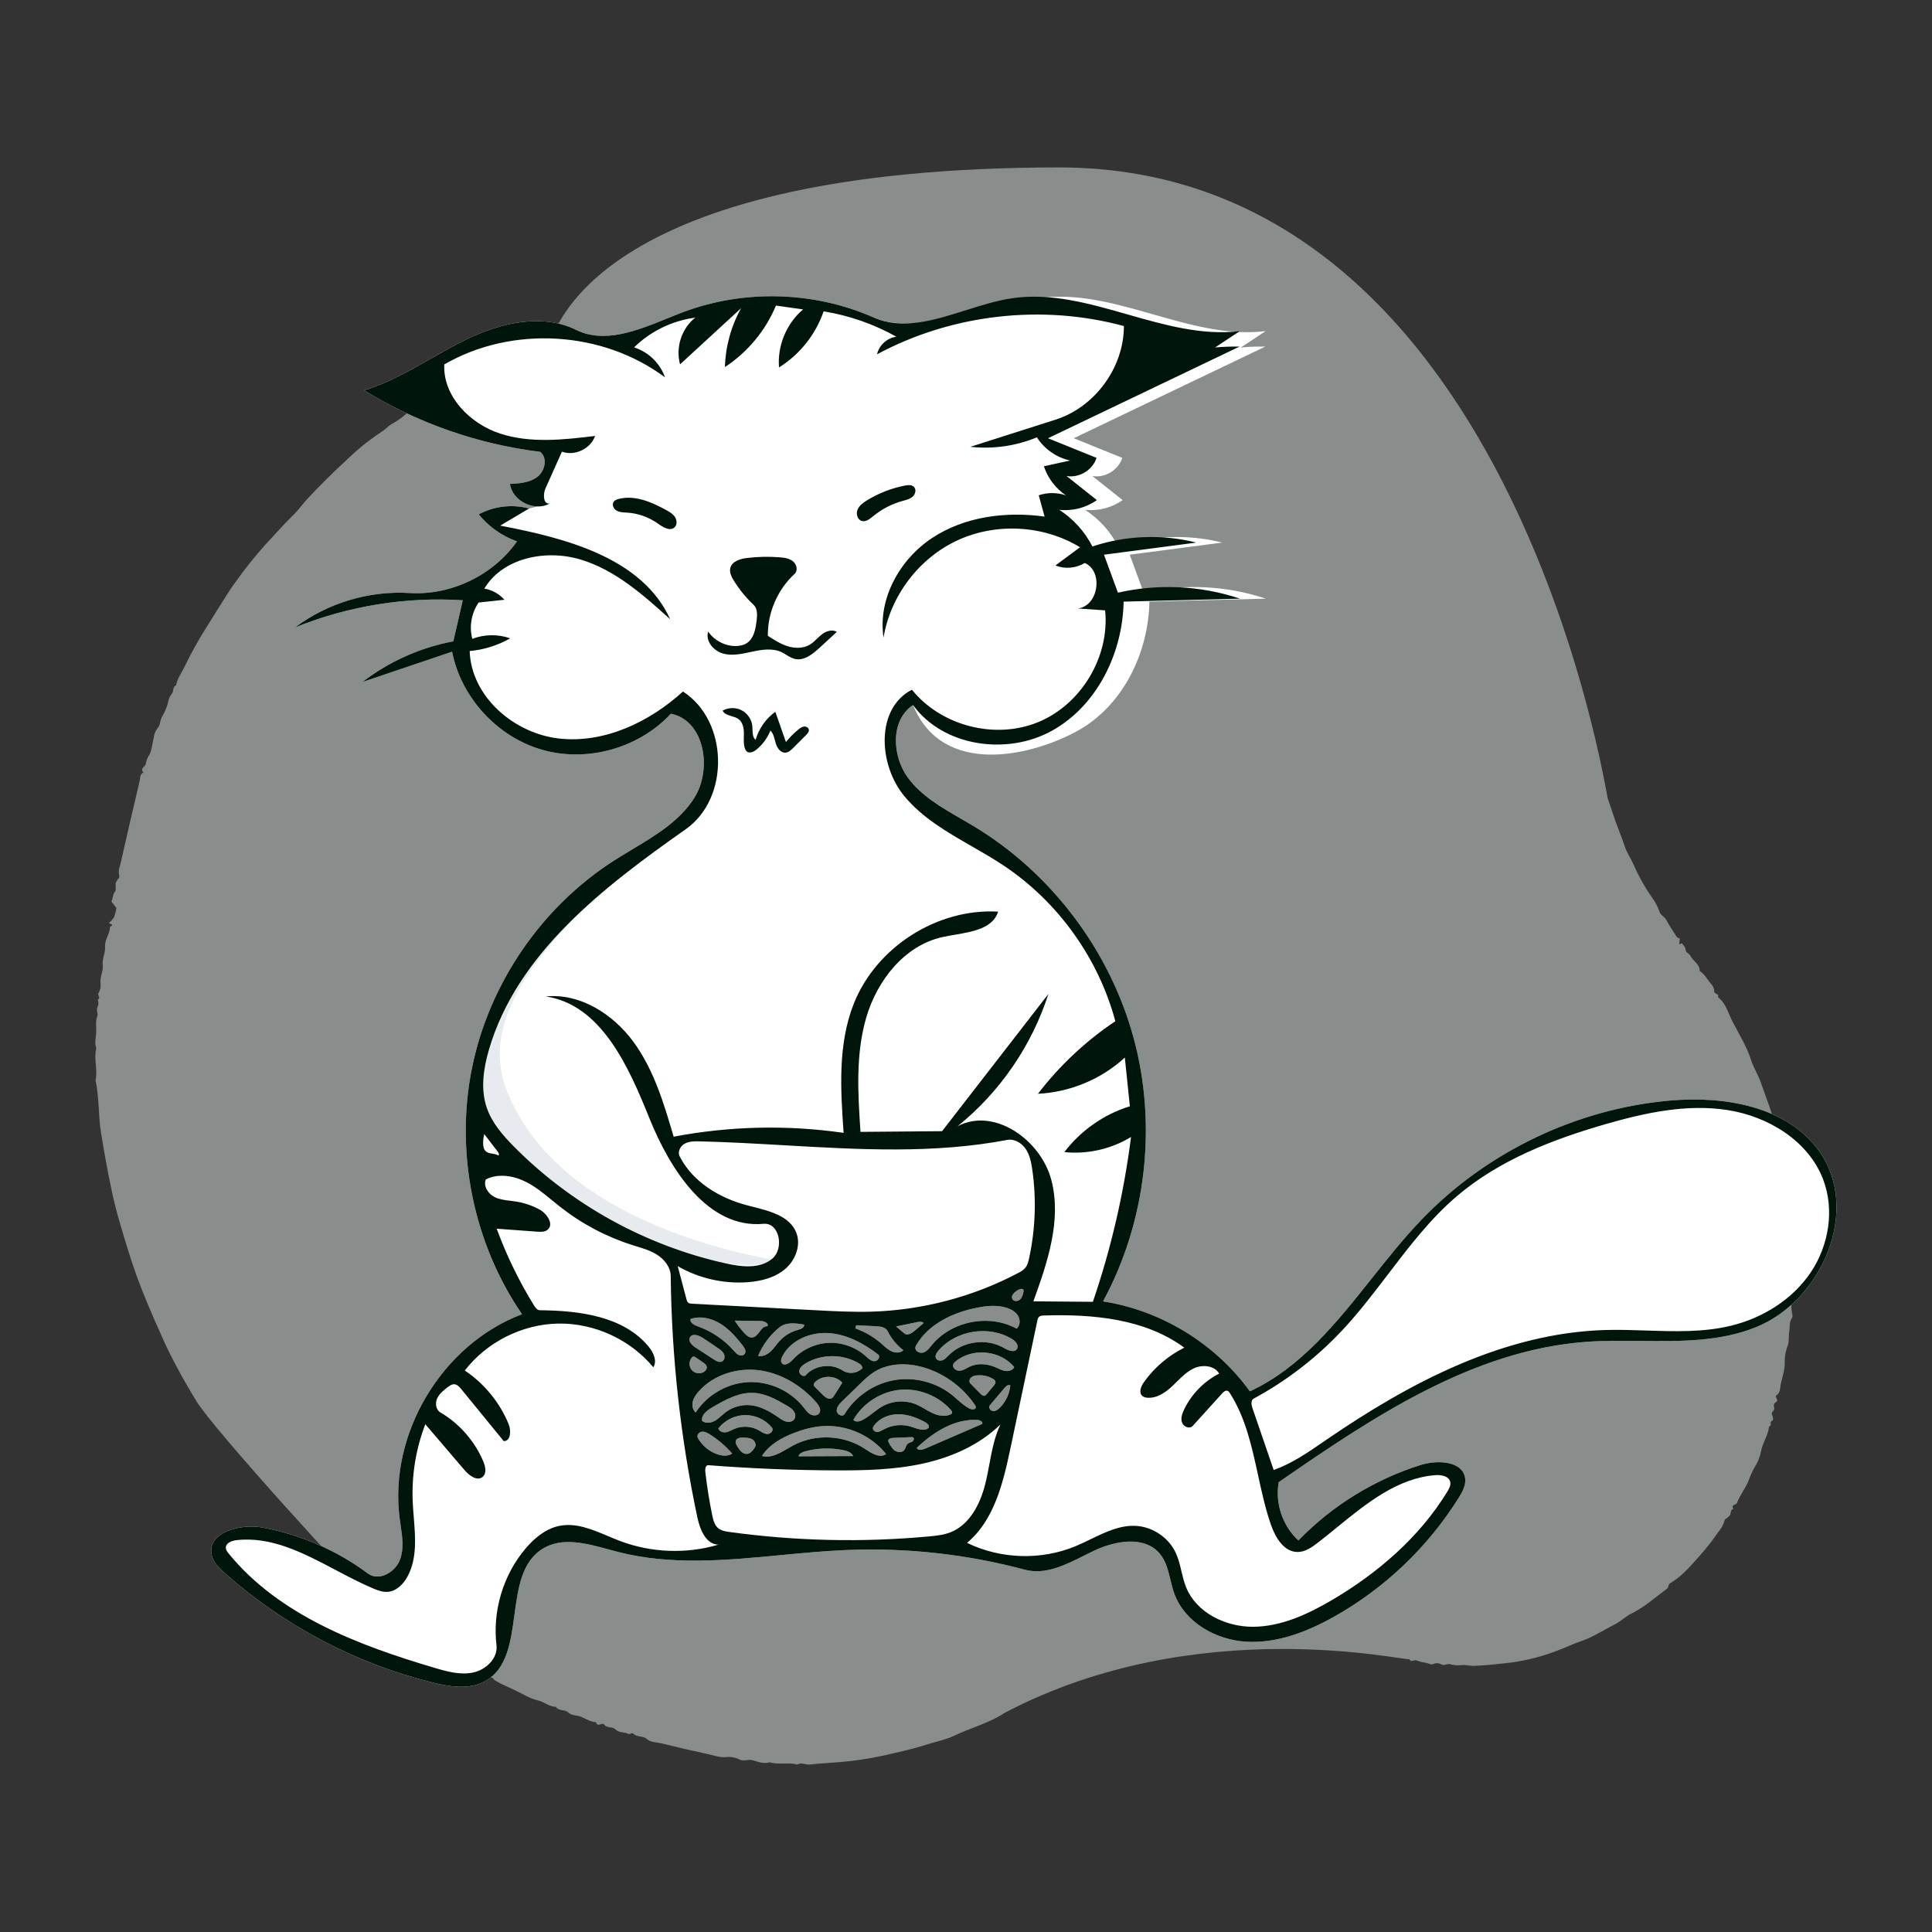 <svg width="251" height="251" viewBox="0 0 251 251" fill="none" xmlns="http://www.w3.org/2000/svg">
<rect x="0" y="0" width="251" height="251" fill="#333333" stroke="none"/>
<path d="M251 0H0V251H251V0Z"/>
<path fill-rule="evenodd" clip-rule="evenodd" d="M137.601 21.753C196.282 21.753 208.636 103.076 208.876 103.746C209.124 104.435 209.357 105.145 209.582 105.833C210.04 107.232 210.629 108.579 211.086 109.968C211.367 110.816 211.881 111.518 212.226 112.319C212.895 113.848 213.715 115.308 214.674 116.675C215.069 117.217 215.381 117.815 215.596 118.45C215.747 118.936 216.249 119.066 216.466 119.494C216.816 120.188 217.283 120.823 217.688 121.489C217.78 121.724 217.991 121.89 218.241 121.925L218.162 122.587C218.309 122.825 218.358 122.503 218.512 122.56C218.703 122.818 218.977 123.047 219.005 123.44C219.03 123.81 219.462 123.845 219.609 124.167C219.933 124.867 220.833 125.224 220.82 126.142C221.466 126.548 221.785 127.245 222.273 127.792C222.524 128.044 222.677 128.376 222.706 128.729L222.71 128.81C222.706 129.16 223.383 129.082 223.201 129.559C224.236 130.337 224.505 131.606 225.052 132.658C225.929 134.345 226.939 135.976 227.535 137.824C227.833 138.748 228.411 139.623 228.732 140.559C229.456 142.663 230.324 144.721 230.794 146.912C230.987 147.817 231.383 148.68 231.569 149.587L231.783 150.636C232.101 152.21 232.403 153.789 232.604 155.384C232.706 155.744 232.706 156.125 232.603 156.485C232.43 156.895 232.889 157.157 232.926 157.568C232.972 158.055 232.777 158.517 232.917 159.035C232.995 159.32 232.917 159.778 233.006 160.109C233.295 161.184 232.929 162.294 233.243 163.362C233.293 163.775 233.249 164.193 233.116 164.588C232.899 165.903 233.296 167.246 232.9 168.53C232.715 169.164 232.679 169.831 232.796 170.479L232.845 170.729C232.88 170.914 232.903 171.094 232.812 171.219C232.451 171.712 232.544 172.294 232.472 172.833L232.459 172.923C232.355 173.527 232.462 174.16 232.28 174.775C232.031 175.378 231.891 176.02 231.867 176.671C231.959 177.775 231.587 178.767 231.359 179.792C231.245 180.304 231.339 180.913 230.776 181.294C230.489 181.488 231.165 181.864 230.755 182.148L230.707 182.178C230.406 182.348 230.419 182.622 230.504 182.951C230.581 183.251 230.057 183.459 230.207 183.766C230.357 184.073 230.425 184.52 230.249 184.577C229.811 184.721 230.257 185.197 229.889 185.288C229.853 185.308 229.827 185.343 229.821 185.384C229.696 186.537 228.953 187.484 228.769 188.637C228.63 189.325 228.362 189.982 227.979 190.571C227.661 191.139 227.392 191.733 227.173 192.346C226.761 193.377 226.055 194.238 225.659 195.264C225.55 195.542 224.831 195.449 225.197 196.019C224.777 196.167 224.905 196.602 224.736 196.873C224.55 197.078 224.334 197.254 224.094 197.393C223.939 198.003 223.642 198.569 223.227 199.044C222.503 200.104 221.711 201.117 220.858 202.077L220.154 202.866C219.212 203.918 218.24 204.947 216.999 205.672C216.68 205.859 216.825 206.212 216.563 206.404C215.041 207.527 213.64 208.801 211.909 209.653C211.184 210.009 210.563 210.643 209.822 211.014C208.419 211.718 207.116 212.595 205.615 213.144L205.348 213.237C204.391 213.555 203.45 214.037 202.48 214.387C200.486 215.171 198.405 215.711 196.282 215.998L194.972 216.143C193.808 216.272 192.642 216.39 191.466 216.423C190.909 216.438 190.376 216.261 189.866 216.325C189.37 216.387 188.866 216.347 188.386 216.206C188.007 216.1 187.687 216.426 187.278 216.251C186.965 216.054 186.577 216.025 186.239 216.168L186.172 216.199C185.979 216.311 185.598 216.104 185.303 216.037C184.873 215.977 184.45 215.873 184.042 215.726C183.726 215.58 183.322 216.049 183.102 215.55C182.702 215.86 155.516 209.4 130.543 222.519C128.509 223.866 126.129 224.458 123.956 225.504C122.946 225.992 121.81 226.215 120.723 226.548L120.491 226.621C118.571 227.241 116.602 227.664 114.637 228.107C112.831 228.498 111.001 228.77 109.159 228.921C107.834 229.04 106.504 229.096 105.183 229.24C104.647 229.299 104.122 228.921 103.598 229.245C102.42 228.925 101.184 229.314 100.009 228.952C99.228 229.183 98.494 228.896 97.776 228.685C97.228 228.522 96.712 228.859 96.158 228.62C95.654 228.357 95.09 228.232 94.522 228.257C93.579 228.401 92.758 228.055 91.899 227.872C89.903 227.447 87.914 226.988 85.933 226.494C85.284 226.332 84.555 226.394 83.999 225.898C83.511 225.463 82.741 225.736 82.262 225.221C82.087 225.034 81.864 225.397 81.601 225.255C81.087 224.979 80.426 225.161 79.946 224.664C79.59 224.295 78.919 224.545 78.525 224.099L78.473 224.035C78.241 223.712 77.628 224.473 77.446 223.754C76.713 223.698 76.106 223.298 75.453 223.024C74.913 222.798 74.275 222.926 73.787 222.455C73.371 222.054 72.586 222.349 72.226 221.748C71.344 221.74 70.695 221.081 69.855 220.908C69.218 220.74 68.606 220.489 68.035 220.159C67.131 219.694 66.213 219.256 65.288 218.841C64.957 218.686 64.634 218.514 64.321 218.324C64.145 218.221 64.103 217.994 63.852 217.939C62.266 217.588 60.933 216.663 59.578 215.855C58.805 215.455 58.066 214.995 57.367 214.478L57.136 214.304C56.931 214.128 56.507 214.042 56.327 213.797C55.826 213.116 55.076 212.783 54.396 212.374L54.283 212.305C53.9 212.08 53.552 211.8 53.25 211.474C53.192 211.412 53.169 211.277 53.108 211.262C51.98 210.984 51.306 210.052 50.443 209.4C49.701 208.84 49.052 208.157 48.321 207.587L48.043 207.378C46.333 206.155 27.617 185.561 25.497 182.007L24.89 180.99C24.284 179.971 23.685 178.945 23.133 177.898L22.663 177.007C22.195 176.114 21.733 175.215 21.325 174.3L20.779 173.078C19.689 170.634 18.624 168.178 17.715 165.654C16.905 163.403 16.234 161.115 15.557 158.824C15.123 157.354 14.757 155.877 14.447 154.378C13.953 151.984 13.512 149.58 13.124 147.166C12.763 144.894 12.896 142.587 12.414 140.34C12.73 138.961 12.149 137.56 12.51 136.182C12.242 135.501 12.477 134.795 12.502 134.124C12.528 133.432 12.373 132.706 12.649 132.004C12.776 131.685 12.483 131.302 12.642 130.913C12.816 130.589 12.836 130.204 12.697 129.864C13.167 129.648 12.607 129.315 12.802 129.007C13.012 128.673 13.105 128.278 13.066 127.885C12.929 127.006 13.436 126.194 13.347 125.4C13.254 124.587 13.655 123.899 13.654 123.17L13.649 123.033C13.58 122.078 14.263 121.358 14.286 120.454C14.288 120.375 14.475 120.302 14.577 120.223C14.545 120.019 14.32 120.066 14.16 119.907C14.415 119.686 14.638 119.431 14.822 119.149C14.962 118.762 15.061 118.362 15.119 117.955L14.471 117.119C14.71 116.641 14.627 116.207 14.946 115.832C15.085 115.668 15.007 115.167 15.024 114.822C15.047 114.368 15.63 114.098 15.489 113.739C15.381 113.327 15.416 112.89 15.589 112.5C16.424 108.821 17.274 105.146 18.139 101.474C18.23 101.08 18.151 100.585 18.636 100.355C18.106 99.808 18.937 99.618 18.95 99.184C19.018 98.779 19.174 98.395 19.407 98.057C19.738 97.425 19.768 96.64 19.956 95.928C20.006 95.424 20.197 94.945 20.507 94.544C20.829 94.211 20.783 93.629 21.026 93.16C21.369 92.594 21.634 91.984 21.816 91.348C21.871 90.89 22.053 90.457 22.342 90.098C22.599 89.815 22.388 89.228 22.887 89.014C23.027 88.191 23.518 87.53 23.882 86.809L23.949 86.674C24.842 84.819 25.846 83.019 26.956 81.284C27.878 79.823 28.774 78.348 29.71 76.897C30.015 76.428 30.338 75.962 30.673 75.517C31.836 73.881 33.089 72.311 34.425 70.814C35.648 69.519 36.813 68.165 38.097 66.919C38.779 66.257 39.337 65.443 40 64.739C41.561 63.078 43.164 61.461 44.85 59.927C46.274 58.52 47.831 57.255 49.5 56.148C49.954 55.872 50.327 55.468 50.765 55.162C51.296 54.869 51.806 54.539 52.291 54.174C52.855 53.644 53.547 53.306 54.117 52.815C54.559 52.434 55.266 52.651 55.583 51.965C55.813 51.466 56.677 51.649 56.967 51.066C57.765 51.04 58.137 50.268 58.861 50.014L58.957 49.984C59.72 49.776 60.371 49.161 61.07 48.724C61.745 48.246 62.451 47.814 63.184 47.431C64.559 46.811 65.746 45.867 67.091 45.227C68.373 44.618 69.526 43.727 70.925 43.387C71.255 43.307 71.193 43.016 71.421 42.892C71.657 42.761 71.916 42.848 72.13 42.698C73.014 42.121 78.921 21.753 137.601 21.753Z" fill="#898E8C"/>
<path fill-rule="evenodd" clip-rule="evenodd" d="M71.409 65.41C69.447 66.518 66.572 65.105 66.25 62.874C67.502 62.808 68.84 62.71 69.83 61.94C70.82 61.171 71.166 59.467 70.174 58.7C62.097 57.708 54.24 54.964 47.302 50.711C52.039 49.284 56.116 46.273 60.566 44.109C65.016 41.946 70.398 40.666 74.836 42.854C79.193 45.002 84.21 42.262 88.757 40.552C96.665 37.577 105.732 37.827 113.464 41.231C119.105 43.715 128.664 39.683 134.758 38.759C144.712 37.248 154.429 44.225 164.424 43.017C163.352 43.726 162.28 44.435 161.207 45.144C162.264 45.047 163.325 45.008 164.385 45.027C156.09 48.996 147.795 52.966 139.5 56.935C141.602 57.785 143.703 58.635 145.804 59.485C145.31 61.069 143.54 62.139 141.908 61.839C143.221 62.883 144.534 63.928 145.847 64.973C144.445 65.969 142.672 66.426 140.963 66.232C142.783 67.406 144.284 69.068 145.268 70.996C149.602 69.553 154.348 69.375 158.777 70.49C154.776 71.015 150.774 71.54 146.772 72.064C147.377 73.71 147.981 75.355 148.585 77C153.813 75.804 159.368 76.076 164.454 77.777C159.411 77.906 154.368 78.034 149.325 78.162C149.207 84.853 145.876 91.676 140.027 94.928C134.178 98.179 122.491 101.07 118.62 91.603C115.656 93.548 115.866 98.224 117.979 101.07C120.092 103.917 123.449 105.492 126.485 107.322C136.571 113.4 144.178 123.466 147.272 134.827C150.366 146.189 148.913 158.722 143.303 169.074C150.867 170.25 157.896 174.555 162.382 180.759C172.041 176.265 177.39 166.01 184.789 158.345C193.205 149.625 204.824 144.068 216.894 142.987C224.035 142.347 232.18 143.724 236.345 149.56C241.76 157.145 236.768 168.939 228.125 172.427C221.274 175.191 213.547 173.8 206.177 174.322C191.359 175.373 178.349 184.111 166.129 192.56C165.631 195.296 166.631 198.258 168.686 200.131C173.057 195.613 178.571 192.209 184.568 190.326C186.785 189.63 190.108 189.812 190.354 192.122C190.448 192.997 189.987 193.826 189.522 194.573C185.523 200.983 179.885 206.361 173.293 210.052C169.814 212.001 165.926 213.511 161.944 213.288C157.963 213.065 153.908 210.767 152.556 207.015C151.929 205.277 151.861 203.264 150.674 201.848C148.666 199.452 144.809 200.169 141.995 201.53C139.18 202.892 136.18 204.742 133.16 203.935C125.61 201.915 117.752 201.05 109.944 201.376C99.999 201.793 89.867 204.108 80.232 201.61C77.013 200.776 73.412 199.46 70.56 201.171C64.941 204.542 68.731 215.332 62.967 218.448C60.925 219.551 58.422 219.144 56.17 218.585C46.215 216.114 36.877 211.194 29.211 204.38C28.472 203.723 27.711 202.985 27.504 202.019C26.882 199.119 31.162 197.913 34.078 198.45C39.031 199.362 43.769 201.426 47.809 204.434C49.225 205.489 51.38 204.259 51.98 202.598C52.58 200.938 52.167 199.109 51.933 197.359C50.454 186.306 57.388 174.685 67.818 170.738C61.504 161.522 59.102 149.715 61.316 138.766C63.53 127.816 70.329 117.869 79.728 111.831C83.483 109.419 87.797 107.446 90.189 103.679C92.582 99.912 91.532 93.592 87.155 92.724C83.03 97.191 76.322 99.08 70.473 97.422C64.623 95.764 59.904 90.635 58.736 84.669C54.854 85.98 50.972 87.291 47.09 88.602C50.535 85.947 54.616 84.121 58.893 83.321C59.303 81.543 59.713 79.764 60.124 77.986C52.716 77.508 45.203 78.727 38.327 81.523C42.558 78.338 47.943 76.72 53.229 77.043C58.606 77.373 64.072 74.742 67.169 70.334C65.231 69.653 63.49 68.423 62.2 66.825C64.176 65.752 66.569 65.474 68.738 66.065L71.409 65.41ZM109.413 182.044C109.06 182.387 108.681 182.795 108.706 183.286C108.73 183.778 109.468 184.145 109.722 183.723C111.111 181.423 113.525 179.77 116.171 179.307C118.817 178.844 121.649 179.579 123.736 181.27C124.464 181.86 125.114 182.566 125.946 182.997C126.246 183.152 126.758 183.157 126.771 182.819C126.775 182.709 126.711 182.608 126.649 182.516C125.15 180.308 122.91 178.612 120.377 177.77C118.156 177.033 115.583 176.986 113.598 178.223C112.877 178.673 112.261 179.27 111.653 179.863C110.906 180.59 110.159 181.317 109.413 182.044ZM98.645 178.025C95.77 177.645 92.675 178.609 90.761 180.787C90.424 181.171 90.117 181.603 90.001 182.101C89.885 182.599 89.994 183.175 90.38 183.51C91.861 181.21 94.492 179.693 97.225 179.563C99.957 179.435 102.72 180.697 104.411 182.848C104.675 183.184 104.928 183.552 105.303 183.758C105.678 183.963 106.224 183.937 106.453 183.575C106.726 183.143 106.396 182.59 106.059 182.206C104.149 180.024 101.52 178.405 98.645 178.025ZM118.922 175.082C118.878 175.568 119.52 175.87 119.982 175.711C120.443 175.552 120.749 175.127 121.058 174.749C123.628 171.606 128.521 170.659 132.078 172.616C132.545 172.222 132.571 171.467 132.259 170.942C131.947 170.417 131.377 170.095 130.795 169.909C129.535 169.506 128.167 169.644 126.871 169.906C123.802 170.527 120.703 171.981 119.09 174.664C119.012 174.794 118.936 174.931 118.922 175.082ZM106.86 185.279C105.599 185.367 104.364 185.7 103.184 186.152C101.552 186.776 99.946 187.686 98.991 189.149C100.391 189.545 101.734 188.501 103.013 187.807C105.883 186.249 109.606 186.41 112.331 188.21C113.186 188.774 114.285 189.504 115.118 188.908C113.168 186.463 109.979 185.062 106.86 185.279ZM112.04 184.49C112.997 183.992 113.761 183.182 114.71 182.669C116.017 181.963 117.645 181.881 119.015 182.454C119.76 182.764 120.419 183.251 121.152 183.587C121.885 183.922 122.759 184.097 123.49 183.755C123.571 183.717 123.655 183.667 123.689 183.584C123.745 183.45 123.646 183.305 123.55 183.196C121.915 181.329 119.353 180.318 116.884 180.564C114.415 180.811 112.103 182.309 110.869 184.461C111.127 184.801 111.663 184.687 112.04 184.49ZM92.885 184.579C93.397 184.288 93.798 183.838 94.266 183.48C95.204 182.764 96.424 182.435 97.595 182.571C98.9 182.722 100.077 183.413 101.156 184.162C101.472 184.381 101.794 184.612 102.168 184.699C102.543 184.786 102.989 184.691 103.2 184.371C103.41 184.054 103.326 183.611 103.101 183.304C102.877 182.997 102.541 182.796 102.213 182.603C100.879 181.821 99.469 181.039 97.925 180.959C95.994 180.859 94.2 181.866 92.53 182.84C91.853 183.235 91.075 183.833 91.219 184.604C91.682 184.969 92.372 184.871 92.885 184.579ZM101.579 177.096C101.928 177.547 102.61 177.063 102.995 176.643C104.18 175.348 105.888 174.546 107.642 174.462C109.395 174.378 111.172 175.012 112.476 176.188C112.805 176.484 113.152 176.835 113.595 176.847C114.037 176.859 114.436 176.241 114.085 175.971C112.205 174.527 110.019 173.347 107.653 173.191C105.288 173.035 102.739 174.096 101.644 176.198C101.497 176.48 101.385 176.845 101.579 177.096ZM122.491 176.701C122.803 176.569 123.032 176.3 123.271 176.06C125.091 174.229 128.174 173.82 130.408 175.112C130.967 175.436 131.808 175.792 132.132 175.234C132.403 174.769 131.92 174.227 131.46 173.948C128.455 172.126 124.171 172.82 121.895 175.498C121.663 175.771 121.44 176.145 121.6 176.466C121.75 176.769 122.179 176.833 122.491 176.701ZM124.152 176.873C124.023 176.981 123.894 177.102 123.84 177.261C123.688 177.706 124.229 178.122 124.698 178.085C125.167 178.048 125.565 177.746 125.99 177.546C127.027 177.057 128.273 177.174 129.325 177.628C129.742 177.808 130.145 178.04 130.593 178.108C131.042 178.175 131.565 178.026 131.77 177.621C129.986 175.411 126.332 175.052 124.152 176.873ZM95.954 176.024C96.22 176.149 96.583 176.125 96.754 175.886C96.987 175.561 96.738 175.119 96.491 174.804C95.654 173.74 94.753 172.692 93.603 171.979C92.452 171.265 91.003 170.921 89.722 171.359C89.591 171.832 90.18 172.154 90.644 172.315C92.429 172.937 94.049 174.026 95.299 175.444C95.493 175.665 95.688 175.899 95.954 176.024ZM111.726 177.212C109.62 175.869 106.745 175.845 104.617 177.154C104.247 177.381 103.867 177.701 103.838 178.134C103.809 178.567 104.398 178.969 104.69 178.648C105.865 177.352 108.013 177.083 109.472 178.049C110.188 178.524 111.217 178.459 111.868 177.898C112.175 177.866 111.987 177.378 111.726 177.212ZM127.048 184.48C124.055 184.278 121.27 186.039 119.098 188.108C119.256 188.473 119.796 188.376 120.161 188.218C122.635 187.148 125.109 186.077 127.583 185.006C127.769 184.76 127.356 184.501 127.048 184.48ZM98.565 185.813C98.933 186.022 99.293 186.306 99.716 186.306C100.139 186.306 100.559 185.797 100.29 185.47C99.445 184.439 98.117 183.823 96.785 183.844C95.452 183.864 94.144 184.52 93.33 185.576C93.431 185.96 93.9 186.137 94.293 186.079C94.685 186.022 95.031 185.801 95.395 185.643C96.401 185.207 97.61 185.272 98.565 185.813ZM113.405 185.532C113.372 185.827 113.706 186.052 114.002 186.036C114.298 186.02 114.558 185.846 114.818 185.704C115.908 185.103 117.25 184.98 118.432 185.372C119.189 185.623 120.133 186.034 120.679 185.453C120.727 185.121 120.394 184.871 120.098 184.713C119.037 184.149 117.869 183.723 116.667 183.734C115.466 183.745 114.226 184.249 113.539 185.236C113.477 185.326 113.418 185.423 113.405 185.532ZM111.171 172.601C112.409 173.044 113.561 173.722 114.548 174.59C114.955 174.947 115.344 175.344 115.838 175.567C116.332 175.79 116.973 175.795 117.359 175.416C116.504 174.76 115.802 173.907 115.323 172.941C115.065 172.422 114.377 172.326 113.797 172.298C112.95 172.257 112.103 172.215 111.255 172.174C111.166 172.294 111.134 172.455 111.171 172.601ZM100.121 175.576C100.558 175.167 100.881 174.652 101.285 174.211C101.912 173.526 102.738 173.025 103.634 172.786C104.021 172.683 104.53 172.485 104.471 172.089C103.375 171.899 102.124 171.745 101.26 172.445C100.049 173.426 99.089 174.714 98.496 176.155C99.08 176.284 99.683 175.984 100.121 175.576ZM90.377 175.08C91.162 175.592 91.948 176.103 92.734 176.615C93.066 176.832 93.491 177.054 93.836 176.857C94.156 176.675 94.205 176.206 94.038 175.878C93.871 175.549 93.553 175.33 93.247 175.124C92.608 174.693 91.968 174.263 91.329 173.832C90.793 173.471 89.921 173.184 89.629 173.76C89.378 174.257 89.91 174.776 90.377 175.08ZM106.917 181.233C107.218 181.531 107.639 181.854 108.021 181.67C108.195 181.587 108.307 181.416 108.41 181.253C108.751 180.714 109.091 180.176 109.432 179.638C108.54 178.646 106.79 178.62 105.869 179.584C105.798 179.658 105.729 179.743 105.716 179.844C105.696 180.005 105.821 180.145 105.936 180.259C106.263 180.584 106.59 180.908 106.917 181.233ZM93.17 188.929C93.809 189.154 94.563 189.22 95.126 188.845C94.278 187.869 93.284 187.02 92.188 186.336C91.876 186.142 91.525 185.955 91.162 186.006C90.799 186.058 90.478 186.471 90.654 186.793C91.194 187.78 92.108 188.557 93.17 188.929ZM128.221 181.088C128.523 180.723 128.824 180.359 129.126 179.994C129.23 179.868 129.34 179.726 129.334 179.563C129.325 179.356 129.136 179.208 128.956 179.106C128.328 178.753 127.588 178.606 126.873 178.692C126.6 178.725 126.315 178.799 126.123 178.996C125.931 179.193 125.875 179.543 126.068 179.739C126.507 180.183 126.945 180.627 127.383 181.071C127.527 181.216 127.708 181.374 127.907 181.33C128.039 181.302 128.135 181.192 128.221 181.088ZM96.717 173.207C96.988 173.498 97.328 173.797 97.725 173.764C98.575 173.694 98.849 172.226 99.698 172.306C99.926 171.931 99.304 171.63 98.864 171.623C97.727 171.605 96.589 171.587 95.451 171.569C95.822 172.152 96.247 172.7 96.717 173.207ZM103.744 189.199C106.111 189.188 108.477 189.178 110.844 189.168C110.637 188.7 110.082 188.51 109.58 188.406C107.938 188.066 106.216 188.118 104.597 188.557C104.234 188.655 103.821 188.831 103.744 189.199ZM118.358 186.708C117.575 186.744 116.792 186.779 116.008 186.814C115.756 186.826 115.431 186.899 115.4 187.15C115.386 187.262 115.442 187.37 115.497 187.469C115.704 187.845 115.924 188.236 116.282 188.473C116.64 188.71 117.179 188.733 117.458 188.407C117.671 188.156 117.688 187.766 117.943 187.557C118.107 187.423 118.334 187.396 118.516 187.286C118.697 187.176 118.813 186.892 118.645 186.762C118.566 186.702 118.457 186.704 118.358 186.708ZM98.081 188.018C98.29 187.692 98.092 187.23 97.766 187.02C97.44 186.81 97.033 186.784 96.646 186.765C96.218 186.744 95.655 186.823 95.578 187.244C95.541 187.445 95.644 187.642 95.742 187.82C96.032 188.344 96.46 188.945 97.055 188.886C97.518 188.84 97.83 188.409 98.081 188.018ZM129.016 183.322C129.367 183.351 129.682 183.113 129.929 182.861C130.681 182.092 131.159 181.06 131.26 179.989C131.011 179.83 130.707 180.077 130.516 180.303C129.876 181.06 129.236 181.817 128.595 182.574C128.368 182.843 128.664 183.293 129.016 183.322ZM89.843 177.958C90.2 178.405 90.889 178.545 91.392 178.273C91.65 178.133 91.867 177.857 91.816 177.568C91.77 177.312 91.537 177.138 91.321 176.991C91.01 176.779 90.698 176.566 90.387 176.354C90.292 176.289 90.183 176.221 90.07 176.245C89.992 176.26 89.93 176.317 89.877 176.377C89.501 176.808 89.486 177.511 89.843 177.958ZM117.499 173.241C117.873 173.555 118.427 173.23 118.798 172.913C119.201 172.569 119.603 172.225 120.006 171.881C119.778 171.663 119.414 171.712 119.105 171.776C118.209 171.961 117.312 172.147 116.416 172.332C116.777 172.635 117.138 172.938 117.499 173.241ZM131.578 168.843C131.804 169.124 132.279 169.063 132.538 168.812C132.797 168.561 132.892 168.19 132.967 167.837C132.984 167.753 133.001 167.661 132.966 167.582C132.875 167.381 132.577 167.441 132.377 167.534C131.84 167.785 131.207 168.381 131.578 168.843Z" fill="white"/>
<path fill-rule="evenodd" clip-rule="evenodd" d="M61.316 138.766C63.53 127.816 71.099 118.65 80.498 112.612C75.746 119.126 61.163 129.809 65.85 141.71C73.343 160.734 102.489 163.726 101.475 163.933C84.236 167.448 59.668 146.918 61.316 138.766Z" fill="#E7EAEE"/>
<path fill-rule="evenodd" clip-rule="evenodd" d="M116.458 43.746C115.259 43.891 114.202 44.852 113.943 46.032C123.651 40.812 135.377 39.47 146.013 42.361C146.022 47.725 142.259 52.885 137.149 54.515L126.07 58.049C128.993 58.374 131.996 57.945 134.711 56.816C135.676 58.336 137.265 59.447 139.024 59.829L135.619 60.576C136.121 62.106 137.146 63.459 138.483 64.356C137.348 63.967 136.086 63.963 134.949 64.345L135.711 67.114C130.69 66.417 125.324 67.101 121.094 69.896C116.865 72.691 114.025 77.829 114.787 82.841C115.679 77.392 119.413 72.489 124.43 70.182C129.446 67.874 135.598 68.228 140.317 71.097L137.116 73.467C138.345 73.956 139.802 73.832 140.93 73.14C143.393 74.23 142.711 78.737 140.035 79.05L143.575 79.296C144.188 85.314 140.471 91.52 134.875 93.819C129.279 96.118 122.272 94.318 118.478 89.606C113.767 92.012 114.098 99.302 117.454 103.389C119.798 106.242 123.025 108.095 126.258 109.951C127.655 110.754 129.055 111.558 130.384 112.443C137.443 117.146 142.706 124.479 144.901 132.673C141.068 135.239 137.657 138.438 134.85 142.098C139.004 141.905 143.072 140.21 146.135 137.398L146.789 143.725C143.426 144.761 140.404 146.874 138.278 149.679C141.276 149.984 144.366 149.284 146.939 147.717C146.018 154.997 144.354 162.183 141.984 169.128L134.254 169.065C136.088 163.997 137.945 158.544 136.594 153.327C135.243 148.109 129.184 143.803 124.414 146.312C129.899 141.891 134.053 135.838 136.206 129.13L122.392 146.96L111.792 147.05C111.459 142.056 111.138 136.937 112.558 132.137C113.978 127.337 117.523 122.843 122.408 121.749C122.937 121.63 123.502 121.534 124.073 121.436C126.46 121.027 128.978 120.595 129.679 118.438C121.761 117.977 113.824 123.046 110.911 130.424C108.836 135.68 109.202 141.54 109.599 147.178C102.279 146.122 94.784 146.291 87.519 147.677C86.258 143.379 84.951 138.983 82.305 135.368C79.66 131.752 75.365 129.01 70.907 129.456C78.086 130.523 81.642 138.501 84.35 145.235C87.057 151.969 91.971 159.661 99.198 158.995C101.257 158.805 101.912 162.186 100.334 163.521C98.757 164.857 96.413 164.603 94.394 164.161C83.992 161.885 74.281 156.544 66.788 148.979C65.329 147.506 63.919 145.894 63.245 143.933C62.413 141.514 62.8 138.843 63.516 136.387C67.169 123.841 78.413 115.244 89.099 107.723C94.847 103.676 94.641 93.647 88.731 89.841C84.356 93.816 78.522 96.596 72.646 95.948C66.77 95.299 61.209 90.488 61.02 84.579C62.865 84.417 64.674 83.85 66.283 82.931C64.704 82.37 62.925 82.394 61.361 82.997C60.936 81.405 61.246 79.632 62.187 78.278L65.538 77.92C64.864 77.159 63.925 76.637 62.922 76.468C65.34 72.44 70.951 71.337 75.449 72.698C79.946 74.06 83.588 77.303 87.072 80.455C83.439 72.489 73.587 69.922 64.985 68.289L68.738 66.065C66.569 65.474 64.176 65.752 62.2 66.825C63.49 68.423 65.231 69.653 67.169 70.334C64.072 74.742 58.606 77.373 53.229 77.043C47.943 76.72 42.558 78.338 38.327 81.523C45.203 78.727 52.716 77.508 60.124 77.986L58.893 83.321C54.616 84.121 50.535 85.947 47.09 88.602L58.736 84.669C59.904 90.635 64.623 95.764 70.473 97.422C76.322 99.08 83.03 97.191 87.155 92.724C91.532 93.592 92.582 99.912 90.189 103.679C88.295 106.662 85.196 108.519 82.124 110.361C81.316 110.846 80.51 111.329 79.728 111.831C70.329 117.869 63.53 127.816 61.316 138.766C59.102 149.715 61.504 161.522 67.818 170.738C57.388 174.685 50.454 186.306 51.933 197.359C51.967 197.612 52.004 197.867 52.042 198.123C52.265 199.635 52.493 201.178 51.98 202.598C51.38 204.259 49.225 205.489 47.809 204.434C43.769 201.426 39.031 199.362 34.078 198.45C31.162 197.913 26.882 199.119 27.504 202.019C27.711 202.985 28.472 203.723 29.211 204.38C36.877 211.194 46.215 216.114 56.17 218.585C58.422 219.144 60.925 219.551 62.967 218.448C65.874 216.876 66.351 213.354 66.831 209.815C67.302 206.336 67.775 202.842 70.56 201.171C73.076 199.662 76.175 200.508 79.08 201.301L79.082 201.301C79.469 201.407 79.853 201.512 80.232 201.61C87.14 203.401 94.304 202.718 101.47 202.034C104.3 201.764 107.129 201.494 109.944 201.376C117.752 201.05 125.61 201.915 133.16 203.935C135.79 204.638 138.404 203.326 140.894 202.076C141.264 201.891 141.631 201.707 141.995 201.53C144.809 200.169 148.666 199.452 150.674 201.848C151.468 202.796 151.762 204.01 152.056 205.23V205.231H152.056V205.231V205.231V205.232V205.232H152.057V205.232V205.233V205.233V205.233H152.057V205.234V205.234V205.234V205.235C152.203 205.837 152.349 206.441 152.556 207.015C153.908 210.767 157.963 213.065 161.944 213.288C165.926 213.511 169.814 212.001 173.293 210.052C179.885 206.361 185.523 200.983 189.522 194.573C189.987 193.826 190.448 192.997 190.354 192.122C190.108 189.812 186.785 189.63 184.568 190.326C178.571 192.209 173.057 195.613 168.686 200.131C166.631 198.258 165.631 195.296 166.129 192.56C178.349 184.111 191.359 175.373 206.177 174.322C208.501 174.158 210.86 174.184 213.216 174.209C218.332 174.264 223.434 174.319 228.125 172.427C236.768 168.939 241.76 157.145 236.345 149.56C232.18 143.724 224.035 142.347 216.894 142.987C204.824 144.068 193.205 149.625 184.789 158.345C182.45 160.768 180.317 163.449 178.187 166.125C173.578 171.917 168.988 177.685 162.382 180.759C157.896 174.555 150.867 170.25 143.303 169.074C148.913 158.722 150.366 146.189 147.272 134.827C144.178 123.466 136.571 113.4 126.485 107.322C125.936 106.991 125.376 106.668 124.815 106.344L124.814 106.344C122.275 104.88 119.71 103.401 117.979 101.07C115.866 98.224 115.656 93.548 118.62 91.603C122.561 97.011 130.832 98.179 136.681 94.928C142.529 91.676 145.86 84.853 145.978 78.162L161.107 77.777C156.022 76.076 150.466 75.804 145.239 77L143.426 72.064L155.43 70.49C151.001 69.375 146.255 69.553 141.922 70.996C140.937 69.068 139.436 67.406 137.617 66.232C139.325 66.426 141.099 65.969 142.5 64.973L138.561 61.839C140.193 62.139 141.964 61.069 142.458 59.485L136.154 56.935L161.039 45.027C159.979 45.008 158.917 45.047 157.861 45.144L161.078 43.017C156.166 43.61 151.322 42.228 146.484 40.847C141.476 39.418 136.474 37.991 131.411 38.759C129.422 39.061 127.42 39.693 125.43 40.323C121.323 41.621 117.264 42.904 113.464 41.231C105.732 37.827 96.665 37.577 88.757 40.552C88.058 40.815 87.348 41.102 86.631 41.392C82.683 42.989 78.523 44.672 74.836 42.854C70.398 40.666 65.016 41.946 60.566 44.109C59.004 44.869 57.488 45.733 55.973 46.596C53.172 48.192 50.377 49.785 47.302 50.711C54.24 54.964 62.097 57.708 70.174 58.7C71.166 59.467 70.82 61.171 69.83 61.94C68.84 62.71 67.502 62.808 66.25 62.874C66.572 65.105 69.447 66.518 71.409 65.41C70.584 65.564 70.523 64.224 70.865 63.458L73.004 58.679C74.665 59.288 76.732 58.31 77.313 56.639C73.2 57.134 68.933 57.615 64.993 56.336C61.053 55.057 57.533 51.487 57.718 47.349C66.491 42.265 78.27 42.954 86.392 49.024C85.765 47.194 84.223 45.703 82.373 45.137C84.509 43.034 87.345 41.654 90.318 41.27C88.552 42.668 87.742 45.166 88.353 47.334L96.283 40.04C94.982 42.372 94.254 45.021 94.179 47.69C97.12 45.768 99.463 42.945 100.809 39.7L104.337 40.195C102.177 42.02 100.974 44.919 101.207 47.737C103.895 46.066 105.979 43.445 107.002 40.45C110.314 40.985 113.531 42.106 116.458 43.746ZM213.9 172.857C212.126 172.799 210.352 172.74 208.587 172.79C195.455 173.163 183.246 179.559 172.41 186.989L172.298 187.066L172.176 187.15L171.962 187.297L171.954 187.302C169.898 188.717 167.821 190.145 165.474 190.979L162.717 182.942C162.569 182.511 162.478 181.918 162.878 181.701C167.095 179.421 170.945 176.465 174.237 172.981C176.431 170.66 178.376 168.109 180.32 165.561C183.072 161.952 185.819 158.35 189.259 155.414C194.753 150.725 201.669 148.041 208.609 146.04C213.745 144.559 219.127 143.397 224.409 144.211C229.692 145.024 234.893 148.177 236.83 153.159C238.369 157.115 237.616 161.783 235.246 165.304C232.875 168.826 229.026 171.223 224.902 172.229C221.315 173.103 217.611 172.98 213.9 172.857ZM62.797 189.882C63.075 190.543 63.249 191.424 62.695 191.878C61.981 192.463 60.968 191.709 60.368 191.008L55.255 185.033C54.031 188.215 53.469 191.651 53.616 195.057C53.645 195.74 53.701 196.433 53.757 197.128V197.128V197.129V197.129H53.757V197.129V197.13V197.13V197.13V197.131V197.131C53.971 199.792 54.187 202.488 52.955 204.796C52.414 205.808 51.495 206.737 50.349 206.811C49.7 206.853 49.069 206.616 48.47 206.363C46.828 205.668 45.21 204.815 43.593 203.962C39.43 201.766 35.27 199.572 30.712 200.096C30.089 200.167 29.314 200.474 29.338 201.1C29.349 201.381 29.532 201.622 29.71 201.839C36.282 209.865 46.56 213.758 56.509 216.697C58.136 217.177 59.851 217.645 61.508 217.28C63.165 216.915 64.703 215.421 64.503 213.737C63.973 209.279 65.37 204.625 68.267 201.196C69.423 199.827 70.885 198.609 72.64 198.244C74.795 197.796 76.901 198.684 78.976 199.559H78.976C79.509 199.784 80.04 200.007 80.569 200.207C84.624 201.74 89.181 201.907 93.338 200.676C91.713 200.655 90.933 198.706 90.596 197.116C88.414 186.816 87.254 176.3 87.138 165.772C87.126 164.627 86.322 163.615 85.354 163.005C84.534 162.488 83.599 162.201 82.669 161.915C82.501 161.863 82.332 161.812 82.165 161.758C78.78 160.686 75.59 159 72.797 156.807C72.445 156.531 72.098 156.246 71.751 155.961C70.683 155.083 69.612 154.203 68.385 153.574C66.76 152.74 64.749 152.399 63.12 153.226C62.757 154.092 63.413 155.098 64.254 155.516C64.891 155.833 65.605 155.919 66.316 156.005C66.544 156.032 66.772 156.059 66.997 156.094C68.068 156.261 69.11 156.609 70.065 157.121C71.068 157.658 72.019 159.077 71.124 159.781C70.757 160.07 70.244 160.049 69.778 160.015L64.527 159.629C65.807 163.112 67.439 166.465 69.39 169.621C69.565 169.904 69.799 170.219 70.132 170.222C75.276 170.269 81.021 170.989 84.281 174.968C84.899 175.723 85.406 176.813 84.876 177.631C81.888 174.023 77.213 171.874 72.529 171.955C67.845 172.036 63.248 174.345 60.386 178.054C62.912 179.745 64.92 182.199 66.078 185.009C66.427 185.858 66.363 187.246 65.445 187.227L59.933 180.478C59.687 180.177 59.391 179.85 59.001 179.837C58.689 179.828 58.414 180.028 58.167 180.218C57.63 180.63 57.074 181.067 56.794 181.682C56.514 182.298 56.618 183.145 57.201 183.487C59.686 184.947 61.68 187.226 62.797 189.882ZM125.637 200.444C129.177 197.491 130.331 192.629 131.282 188.118L134.765 171.591C134.802 171.414 134.845 171.227 134.972 171.099C135.14 170.929 135.403 170.911 135.641 170.904C141.99 170.712 148.749 171.317 153.863 175.085C151.777 176.119 149.953 177.679 148.606 179.579C148.228 180.112 147.913 180.914 148.399 181.35C148.581 181.514 148.836 181.572 149.08 181.589C150.299 181.676 151.412 180.915 152.303 180.078C152.495 179.898 152.684 179.711 152.873 179.525C153.56 178.845 154.25 178.162 155.122 177.763C156.233 177.255 157.776 177.397 158.39 178.454C156.408 179.464 154.774 181.143 153.821 183.153C153.573 183.676 153.368 184.281 153.569 184.823C153.77 185.367 154.561 185.685 154.95 185.256L158.779 181.029C158.964 180.824 159.221 180.6 159.48 180.695C159.62 180.746 159.712 180.878 159.791 181.003C161.821 184.187 162.627 187.895 163.437 191.618C163.912 193.799 164.387 195.984 165.11 198.074C165.689 199.748 166.807 201.629 168.579 201.63C169.558 201.631 170.424 201.028 171.199 200.43C172.027 199.791 172.851 199.12 173.679 198.446C177.573 195.277 181.556 192.036 186.46 191.648C187.233 191.587 188.224 191.758 188.406 192.512C188.511 192.949 188.276 193.39 188.041 193.774C184.396 199.741 178.928 204.445 172.888 207.967C169.795 209.77 166.405 211.318 162.825 211.346C159.245 211.373 155.455 209.543 154.102 206.229C153.826 205.553 153.657 204.839 153.489 204.126L153.489 204.126C153.294 203.301 153.099 202.477 152.739 201.714C151.811 199.745 149.753 198.359 147.581 198.239C145.511 198.124 143.608 199.046 141.709 199.966C141.042 200.289 140.376 200.612 139.703 200.889C135.234 202.732 129.98 202.566 125.637 200.444ZM102.009 164.862C100.676 165.999 98.884 166.452 97.137 166.581C93.99 166.812 90.778 166.075 88.047 164.495L89.174 168.762C89.222 168.946 89.28 169.144 89.433 169.257C89.565 169.356 89.741 169.368 89.906 169.376L106.103 170.228C108.464 170.352 110.828 170.476 113.192 170.408C119.821 170.216 126.401 168.485 132.267 165.39C132.606 165.212 132.951 165.022 133.194 164.727C133.485 164.375 133.599 163.915 133.697 163.469C134.518 159.701 134.66 155.785 134.114 151.967C133.98 151.029 133.793 150.068 133.266 149.28C132.738 148.493 131.79 147.918 130.86 148.095C121.329 149.91 111.599 149.35 101.87 148.789H101.87H101.87H101.869H101.869H101.869H101.868H101.868C98.201 148.578 94.534 148.366 90.878 148.282C90.225 148.267 89.539 148.264 88.965 148.577C88.392 148.889 87.998 149.63 88.292 150.213C89.959 153.511 93.404 155.616 96.975 156.565C97.232 156.634 97.494 156.701 97.76 156.768C100.071 157.356 102.615 158.003 103.454 160.153C104.09 161.785 103.341 163.725 102.009 164.862ZM127.995 192.817C127.342 195.411 125.968 198.102 123.476 199.075C122.605 199.415 121.661 199.517 120.729 199.604C112.089 200.408 103.356 200.214 94.76 199.028C94.249 198.957 93.709 198.871 93.31 198.542C92.824 198.143 92.66 197.481 92.532 196.865C92.142 194.976 91.84 193.069 91.626 191.152C91.589 190.812 91.683 190.328 92.023 190.354C97.524 190.782 103.04 191.007 108.557 191.028C112.363 191.042 116.198 190.957 119.916 190.139C123.632 189.322 127.257 187.724 129.974 185.06C129.201 186.682 128.869 188.454 128.536 190.229V190.229H128.535V190.23V190.23V190.23H128.535V190.231V190.231V190.231H128.535V190.232C128.372 191.098 128.21 191.966 127.995 192.817ZM109.413 182.044C109.06 182.387 108.681 182.795 108.706 183.286C108.73 183.778 109.468 184.145 109.722 183.723C111.111 181.423 113.525 179.77 116.171 179.307C118.817 178.844 121.649 179.579 123.736 181.27C123.953 181.446 124.163 181.632 124.373 181.818C124.867 182.256 125.362 182.694 125.946 182.997C126.246 183.152 126.758 183.157 126.771 182.819C126.775 182.709 126.711 182.608 126.649 182.516C125.15 180.308 122.91 178.612 120.377 177.77C118.156 177.033 115.583 176.986 113.598 178.223C112.877 178.673 112.261 179.27 111.653 179.863L109.413 182.044ZM90.761 180.787C92.675 178.609 95.77 177.645 98.645 178.025C101.52 178.405 104.149 180.024 106.059 182.206C106.396 182.59 106.726 183.143 106.453 183.575C106.224 183.937 105.678 183.963 105.303 183.758C104.975 183.578 104.742 183.276 104.512 182.978L104.511 182.976C104.491 182.95 104.47 182.924 104.45 182.898C104.437 182.882 104.424 182.865 104.411 182.848C102.72 180.697 99.957 179.435 97.225 179.563C94.492 179.693 91.861 181.21 90.38 183.51C89.994 183.175 89.885 182.599 90.001 182.101C90.117 181.603 90.424 181.171 90.761 180.787ZM118.922 175.082C118.878 175.568 119.52 175.87 119.982 175.711C120.397 175.568 120.686 175.209 120.965 174.863C120.996 174.825 121.027 174.787 121.058 174.749C123.628 171.606 128.521 170.659 132.078 172.616C132.545 172.222 132.571 171.467 132.259 170.942C131.947 170.417 131.377 170.095 130.795 169.909C129.535 169.506 128.167 169.644 126.871 169.906C123.802 170.527 120.703 171.981 119.09 174.664C119.012 174.794 118.936 174.931 118.922 175.082ZM103.184 186.152C104.364 185.7 105.599 185.367 106.86 185.279C109.979 185.062 113.168 186.463 115.118 188.908C114.288 189.502 113.194 188.779 112.339 188.216L112.331 188.21C109.606 186.41 105.883 186.249 103.013 187.807C102.789 187.928 102.563 188.061 102.336 188.194C101.262 188.823 100.146 189.476 98.991 189.149C99.946 187.686 101.552 186.776 103.184 186.152ZM112.04 184.49C112.53 184.235 112.969 183.899 113.408 183.563C113.827 183.241 114.247 182.92 114.71 182.669C116.017 181.963 117.645 181.881 119.015 182.454C119.415 182.621 119.79 182.838 120.166 183.056L120.166 183.056C120.49 183.244 120.813 183.431 121.152 183.587C121.885 183.922 122.759 184.097 123.49 183.755C123.571 183.717 123.655 183.667 123.689 183.584C123.745 183.45 123.646 183.305 123.55 183.196C121.915 181.329 119.353 180.318 116.884 180.564C114.415 180.811 112.103 182.309 110.869 184.461C111.127 184.801 111.663 184.687 112.04 184.49ZM93.763 183.904C93.485 184.15 93.207 184.396 92.885 184.579C92.372 184.871 91.682 184.969 91.219 184.604C91.075 183.833 91.853 183.235 92.53 182.84C94.2 181.866 95.994 180.859 97.925 180.959C99.469 181.039 100.879 181.821 102.213 182.603C102.541 182.796 102.877 182.997 103.101 183.304C103.326 183.611 103.41 184.054 103.2 184.371C102.989 184.691 102.543 184.786 102.168 184.699C101.808 184.615 101.496 184.398 101.192 184.187L101.156 184.162C100.077 183.413 98.9 182.722 97.595 182.571C96.424 182.435 95.204 182.764 94.266 183.48C94.093 183.612 93.93 183.757 93.766 183.902L93.766 183.902L93.765 183.902H93.765V183.903H93.765V183.903H93.764L93.764 183.903L93.764 183.904H93.763V183.904H93.763ZM101.579 177.096C101.928 177.547 102.61 177.063 102.995 176.643C104.18 175.348 105.888 174.546 107.642 174.462C109.395 174.378 111.172 175.012 112.476 176.188C112.503 176.212 112.53 176.236 112.556 176.261C112.862 176.539 113.188 176.836 113.595 176.847C114.037 176.859 114.436 176.241 114.085 175.971C112.205 174.527 110.019 173.347 107.653 173.191C105.288 173.035 102.739 174.096 101.644 176.198C101.497 176.48 101.385 176.845 101.579 177.096ZM123.165 176.168C122.962 176.377 122.757 176.588 122.491 176.701C122.179 176.833 121.75 176.769 121.6 176.466C121.44 176.145 121.663 175.771 121.895 175.498C124.171 172.82 128.455 172.126 131.46 173.948C131.92 174.227 132.403 174.769 132.132 175.234C131.808 175.792 130.967 175.436 130.408 175.112C128.174 173.82 125.091 174.229 123.271 176.06C123.236 176.095 123.2 176.131 123.165 176.168ZM124.152 176.873C124.023 176.981 123.894 177.102 123.84 177.261C123.688 177.706 124.229 178.122 124.698 178.085C125.037 178.058 125.34 177.893 125.642 177.728C125.757 177.665 125.873 177.602 125.99 177.546C127.027 177.057 128.273 177.174 129.325 177.628C129.357 177.641 129.388 177.655 129.419 177.67C129.487 177.7 129.555 177.732 129.623 177.763C129.938 177.91 130.252 178.056 130.593 178.108C131.042 178.175 131.565 178.026 131.77 177.621C129.986 175.411 126.332 175.052 124.152 176.873ZM96.754 175.886C96.583 176.125 96.22 176.149 95.954 176.024C95.707 175.908 95.521 175.697 95.34 175.491L95.299 175.444C94.049 174.026 92.429 172.937 90.644 172.315C90.18 172.154 89.591 171.832 89.722 171.359C91.003 170.921 92.452 171.265 93.603 171.979C94.753 172.692 95.654 173.74 96.491 174.804C96.738 175.119 96.987 175.561 96.754 175.886ZM111.726 177.212C109.62 175.869 106.745 175.845 104.617 177.154C104.247 177.381 103.867 177.701 103.838 178.134C103.809 178.567 104.398 178.969 104.69 178.648C105.865 177.352 108.013 177.083 109.472 178.049C110.188 178.524 111.217 178.459 111.868 177.898C112.175 177.866 111.987 177.378 111.726 177.212ZM119.098 188.108C121.27 186.039 124.055 184.278 127.048 184.48C127.356 184.501 127.769 184.76 127.583 185.006L120.161 188.218C119.796 188.376 119.256 188.473 119.098 188.108ZM98.565 185.813C98.638 185.854 98.71 185.899 98.783 185.943C99.078 186.123 99.377 186.306 99.716 186.306C100.139 186.306 100.559 185.797 100.29 185.47C99.445 184.439 98.117 183.823 96.785 183.844C95.452 183.864 94.144 184.52 93.33 185.576C93.431 185.96 93.9 186.137 94.293 186.079C94.575 186.038 94.834 185.912 95.092 185.785C95.193 185.736 95.293 185.687 95.395 185.643C96.401 185.207 97.61 185.272 98.565 185.813ZM114.002 186.036C113.706 186.052 113.372 185.827 113.405 185.532C113.418 185.423 113.477 185.326 113.539 185.236C114.226 184.249 115.466 183.745 116.667 183.734C117.869 183.723 119.037 184.149 120.098 184.713C120.394 184.871 120.727 185.121 120.679 185.453C120.188 185.976 119.373 185.695 118.664 185.451C118.585 185.424 118.507 185.397 118.432 185.372C117.25 184.98 115.908 185.103 114.818 185.704C114.78 185.724 114.743 185.745 114.705 185.767C114.482 185.893 114.255 186.022 114.002 186.036ZM111.171 172.601C112.409 173.044 113.561 173.722 114.548 174.59C114.617 174.65 114.685 174.712 114.753 174.773L114.753 174.773H114.753V174.774C115.09 175.077 115.428 175.381 115.838 175.567C116.332 175.79 116.973 175.795 117.359 175.416C116.504 174.76 115.802 173.907 115.323 172.941C115.065 172.422 114.377 172.326 113.797 172.298L111.255 172.174C111.166 172.294 111.134 172.455 111.171 172.601ZM100.813 174.782C100.595 175.059 100.378 175.336 100.121 175.576C99.683 175.984 99.08 176.284 98.496 176.155C99.089 174.714 100.049 173.426 101.26 172.445C102.124 171.745 103.375 171.899 104.471 172.089C104.53 172.485 104.021 172.683 103.634 172.786C102.738 173.025 101.912 173.526 101.285 174.211C101.119 174.393 100.966 174.587 100.813 174.782ZM90.377 175.08L92.734 176.615C93.066 176.832 93.491 177.054 93.836 176.857C94.156 176.675 94.205 176.206 94.038 175.878C93.871 175.549 93.553 175.33 93.247 175.124L91.329 173.832C90.793 173.471 89.921 173.184 89.629 173.76C89.378 174.257 89.91 174.776 90.377 175.08ZM108.021 181.67C107.639 181.854 107.218 181.531 106.917 181.233L105.936 180.259C105.821 180.145 105.696 180.005 105.716 179.844C105.729 179.743 105.798 179.658 105.869 179.584C106.79 178.62 108.54 178.646 109.432 179.638L108.41 181.253C108.307 181.416 108.195 181.587 108.021 181.67ZM93.17 188.929C93.809 189.154 94.563 189.22 95.126 188.845C94.278 187.869 93.284 187.02 92.188 186.336C91.876 186.142 91.525 185.955 91.162 186.006C90.799 186.058 90.478 186.471 90.654 186.793C91.194 187.78 92.108 188.557 93.17 188.929ZM129.126 179.994L128.221 181.088C128.135 181.192 128.039 181.302 127.907 181.33C127.708 181.374 127.527 181.216 127.383 181.071L126.068 179.739C125.875 179.543 125.931 179.193 126.123 178.996C126.315 178.799 126.6 178.725 126.873 178.692C127.588 178.606 128.328 178.753 128.956 179.106C129.136 179.208 129.325 179.356 129.334 179.563C129.34 179.726 129.23 179.868 129.126 179.994ZM96.717 173.207C96.988 173.498 97.328 173.797 97.725 173.764C98.135 173.73 98.412 173.37 98.683 173.016C98.974 172.637 99.259 172.265 99.698 172.306C99.926 171.931 99.304 171.63 98.864 171.623L95.451 171.569C95.822 172.152 96.247 172.7 96.717 173.207ZM110.844 189.168L103.744 189.199C103.821 188.831 104.234 188.655 104.597 188.557C106.216 188.118 107.938 188.066 109.58 188.406C110.082 188.51 110.637 188.7 110.844 189.168ZM118.358 186.708L116.008 186.814C115.756 186.826 115.431 186.899 115.4 187.15C115.386 187.262 115.442 187.37 115.497 187.469C115.704 187.845 115.924 188.236 116.282 188.473C116.64 188.71 117.179 188.733 117.458 188.407C117.554 188.294 117.61 188.154 117.666 188.014C117.734 187.842 117.803 187.672 117.943 187.557C118.036 187.481 118.149 187.439 118.263 187.398C118.35 187.366 118.437 187.334 118.516 187.286C118.697 187.176 118.813 186.892 118.645 186.762C118.566 186.702 118.457 186.704 118.358 186.708ZM97.766 187.02C98.092 187.23 98.29 187.692 98.081 188.018C97.83 188.409 97.518 188.84 97.055 188.886C96.46 188.945 96.032 188.344 95.742 187.82C95.644 187.642 95.541 187.445 95.578 187.244C95.655 186.823 96.218 186.744 96.646 186.765C97.033 186.784 97.44 186.81 97.766 187.02ZM129.016 183.322C129.367 183.351 129.682 183.113 129.929 182.861C130.681 182.092 131.159 181.06 131.26 179.989C131.011 179.83 130.707 180.077 130.516 180.303L128.595 182.574C128.368 182.843 128.664 183.293 129.016 183.322ZM91.392 178.273C90.889 178.545 90.2 178.405 89.843 177.958C89.486 177.511 89.501 176.808 89.877 176.377C89.93 176.317 89.992 176.26 90.07 176.245C90.183 176.221 90.292 176.289 90.387 176.354L91.321 176.991C91.537 177.138 91.77 177.312 91.816 177.568C91.867 177.857 91.65 178.133 91.392 178.273ZM117.499 173.241C117.873 173.555 118.427 173.23 118.798 172.913L120.006 171.881C119.778 171.663 119.414 171.712 119.105 171.776L116.416 172.332L117.499 173.241ZM63.122 149.584C62.847 149.339 62.777 148.94 62.769 148.573C62.76 148.158 62.808 147.742 62.913 147.341L64.696 149.662C64.802 149.8 64.889 150.038 64.732 150.114C64.509 149.965 64.235 149.923 63.963 149.88C63.655 149.833 63.349 149.785 63.122 149.584ZM131.578 168.843C131.804 169.124 132.279 169.063 132.538 168.812C132.797 168.561 132.892 168.19 132.967 167.837C132.984 167.753 133.001 167.661 132.966 167.582C132.875 167.381 132.577 167.441 132.377 167.534C131.84 167.785 131.207 168.381 131.578 168.843ZM111.404 66.228C111.622 65.683 112.13 65.316 112.63 65.008C114.139 64.081 115.816 63.426 117.554 63.085C117.97 63.003 118.465 62.964 118.754 63.274C119.079 63.623 118.916 64.227 118.556 64.539C118.235 64.817 117.812 64.931 117.399 65.043C117.348 65.056 117.297 65.07 117.247 65.084C115.857 65.469 114.549 66.148 113.435 67.065C113.007 67.417 112.499 67.832 111.965 67.684C111.4 67.526 111.186 66.773 111.404 66.228ZM80.136 66.356C79.733 66.137 79.46 65.592 79.712 65.208C79.858 64.985 80.13 64.883 80.389 64.817C82.484 64.285 84.654 65.224 86.55 66.264C86.977 66.498 87.416 66.753 87.685 67.159C87.954 67.565 87.993 68.166 87.642 68.503C87.055 69.067 86.123 68.487 85.46 68.014C84.299 67.185 82.903 66.689 81.48 66.597C81.416 66.593 81.352 66.59 81.288 66.587V66.586C80.889 66.565 80.484 66.544 80.136 66.356ZM102.106 96.403L100.728 92.471C99.501 93.357 98.584 94.663 98.167 96.118C97.791 95.811 97.777 95.293 97.763 94.785C97.759 94.633 97.755 94.481 97.741 94.337C97.66 93.48 97.121 92.68 96.358 92.281C95.595 91.883 94.631 91.898 93.881 92.321C94.08 92.757 94.549 92.895 95.031 93.037C95.351 93.131 95.678 93.228 95.935 93.414C96.479 93.807 96.635 94.548 96.643 95.22C96.646 95.388 96.641 95.557 96.637 95.727V95.727C96.624 96.234 96.611 96.742 96.769 97.219C96.821 97.374 96.893 97.527 97.018 97.631C97.371 97.925 97.907 97.681 98.265 97.392C99.074 96.74 99.71 95.875 100.092 94.909C100.429 95.245 100.553 95.718 100.677 96.186C100.713 96.324 100.749 96.462 100.79 96.595C100.973 97.183 101.41 97.812 102.025 97.783C102.435 97.764 102.765 97.456 103.055 97.165L104.723 95.499C104.924 95.299 105.142 95.043 105.077 94.767C105.015 94.501 104.7 94.359 104.43 94.397C104.16 94.435 103.929 94.605 103.718 94.778C103.126 95.261 102.585 95.807 102.106 96.403ZM98.297 80.632C98.385 79.911 98.435 79.072 97.905 78.575C96.917 77.648 96.052 76.59 95.339 75.438C95.028 74.936 94.736 74.349 94.885 73.777C95.109 72.913 96.159 72.6 97.044 72.493C98.462 72.32 99.897 72.291 101.32 72.405C101.931 72.454 102.58 72.546 103.047 72.943C103.515 73.34 103.684 74.144 103.232 74.559C101.018 76.594 99.722 79.593 99.755 82.6C100.576 83.133 101.411 83.673 102.346 83.961C103.282 84.249 104.348 84.259 105.192 83.762C105.547 83.553 105.845 83.268 106.143 82.981C106.35 82.784 106.556 82.585 106.782 82.412C107.335 81.988 108.127 81.725 108.719 82.092L106.465 84.167C105.566 84.995 104.451 85.884 103.262 85.606C102.868 85.513 102.523 85.3 102.176 85.087C101.969 84.96 101.762 84.832 101.544 84.73C100.38 84.182 99.014 84.386 97.756 84.657C97.68 84.673 97.605 84.689 97.528 84.706L97.526 84.706C96.338 84.963 95.11 85.23 93.945 84.91C92.704 84.57 91.615 83.28 92.003 82.053C92.784 83.197 94.145 83.921 95.529 83.932C96.061 83.936 96.609 83.834 97.05 83.536C97.951 82.927 98.163 81.712 98.297 80.632Z" fill="#00160A"/>
</svg>
